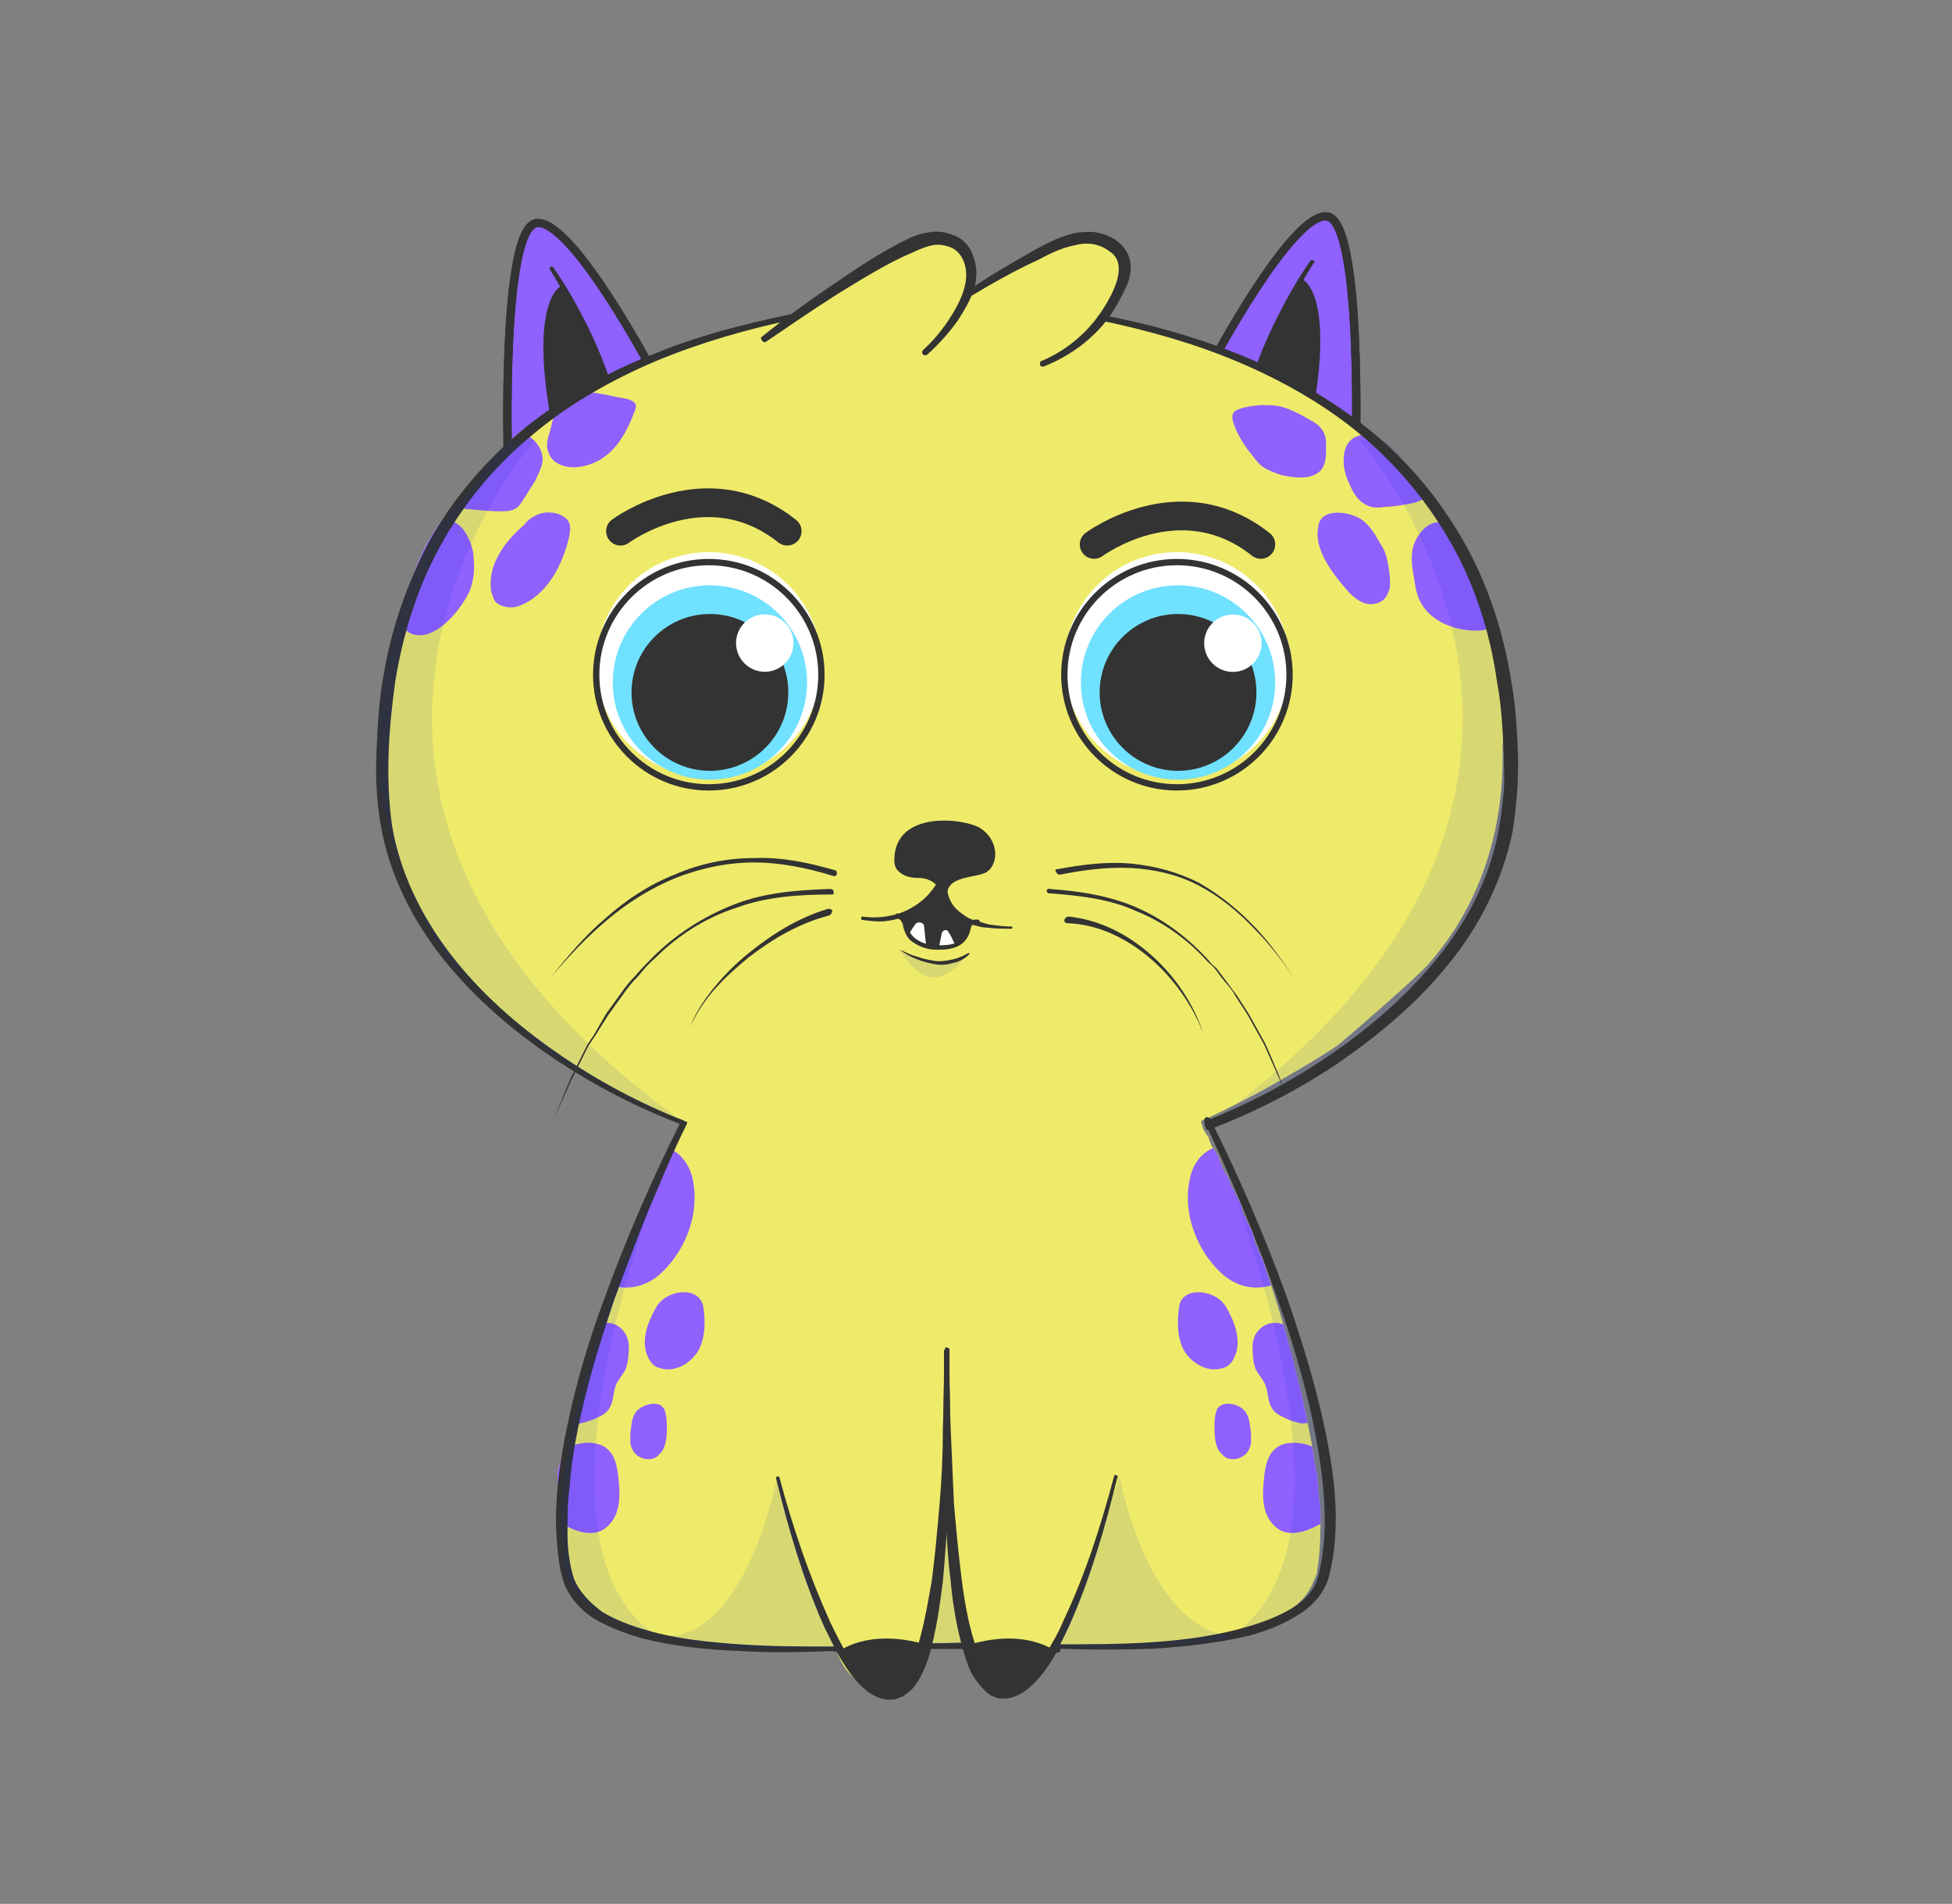 <?xml version="1.0" encoding="utf-8"?>
<!-- Generator: Adobe Illustrator 21.0.0, SVG Export Plug-In . SVG Version: 6.00 Build 0)  -->
<svg version="1.1" xmlns="http://www.w3.org/2000/svg" xmlns:xlink="http://www.w3.org/1999/xlink" x="0px" y="0px"
	 viewBox="0 0 176.8 172.4" style="enable-background:new 0 0 176.8 172.4;" xml:space="preserve">
<rect x="0" y="0" width="176.8" height="172.4" fill="#808080" stroke="none"/>
<style type="text/css">
	.st0{display:none;}
	.st1{display:inline;fill:#FD9994;}
	.st2{display:inline;fill:#FFFFFF;}
	.st3{display:inline;fill:none;stroke:#FFFFFF;stroke-width:2.236;stroke-miterlimit:10;}
	.st4{display:inline;}
	.st5{fill:none;stroke:#FFFFFF;stroke-width:2.236;stroke-miterlimit:10;}
	.st6{fill:#FFB380;}
	.st7{fill:#D2C3DB;}
	.st8{fill:#F9ECDC;}
	.st9{fill:#FFF58B;}
	.st10{fill:#F6BC60;}
	.st11{fill:#ECF784;}
	.st12{fill:#FFDEFF;}
	.st13{fill:#AED5D2;}
	.st14{fill:#F4BD9F;}
	.st15{fill:#B9DCFF;}
	.st16{fill:#D7FFFB;}
	.st17{fill:#81D8F7;}
	.st18{fill:#E57777;}
	.st19{fill:#D9FFDB;}
	.st20{opacity:0.1;}
	.st21{fill:#5CCDFF;}
	.st22{fill:none;}
	.st23{opacity:0.2;fill:#FFFFFF;}
	.st24{opacity:0.1;fill:#002CBF;}
	.st25{fill:#1A1A1A;}
	.st26{fill:#333333;}
	.st27{fill:#FFFFDE;}
	.st28{clip-path:url(#SVGID_4_);}
	.st29{fill:none;stroke:#333333;stroke-width:0.492;stroke-linecap:round;stroke-linejoin:round;stroke-miterlimit:10;}
	.st30{fill:#FFFFFF;}
	.st31{fill:none;stroke:#333333;stroke-width:0.854;stroke-miterlimit:10;}
	.st32{clip-path:url(#SVGID_6_);}
	.st33{fill:#FFD7B9;}
	.st34{fill:#F0FFFF;}
	.st35{clip-path:url(#SVGID_8_);}
	.st36{fill:#FF5C5C;}
	.st37{fill:none;stroke:#333333;stroke-width:0.466;stroke-linecap:round;stroke-linejoin:round;stroke-miterlimit:10;}
	.st38{fill:none;stroke:#333333;stroke-width:0.809;stroke-miterlimit:10;}
	.st39{clip-path:url(#SVGID_10_);}
	.st40{fill:none;stroke:#333333;stroke-width:0.738;stroke-linecap:round;stroke-linejoin:round;stroke-miterlimit:10;}
	.st41{fill:none;stroke:#333333;stroke-width:0.886;stroke-linecap:round;stroke-linejoin:round;stroke-miterlimit:10;}
	.st42{fill:none;stroke:#333333;stroke-width:2.685;stroke-linecap:round;stroke-linejoin:round;stroke-miterlimit:10;}
	.st43{fill:#72B5C4;}
	.st44{fill:#5E96A5;}
	.st45{fill:none;stroke:#FFFFFF;stroke-width:2.685;stroke-linecap:round;stroke-linejoin:round;stroke-miterlimit:10;}
	.st46{fill:none;stroke:#FFFFFF;stroke-width:1.294;stroke-linecap:round;stroke-linejoin:round;stroke-miterlimit:10;}
	.st47{fill:none;stroke:#FFFFFF;stroke-width:0.831;stroke-linecap:round;stroke-linejoin:round;stroke-miterlimit:10;}
	.st48{fill:#FF5C00;}
	.st49{fill:#00B4FF;}
	.st50{fill:#FF5592;}
	.st51{fill:#733FFF;}
	.st52{fill:#DDFF15;}
	.st53{fill:#BF5855;}
	.st54{fill:none;stroke:#333333;stroke-width:0.572;stroke-miterlimit:10;}
	.st55{fill:#C8F982;}
	.st56{fill:#AEF9C0;}
	.st57{fill:none;stroke:#FFFFFF;stroke-width:1.833;stroke-miterlimit:10;}
	.st58{fill:#9AF6F9;}
	.st59{fill:#FFACA2;}
	.st60{fill:#F9E582;}
	.st61{fill:#FFC08B;}
	.st62{fill:#EFEB6A;}
	.st63{fill:#EC987F;}
	.st64{fill:#B5FFCC;}
	.st65{fill:#FFEDA2;}
	.st66{fill:#CCE7CC;}
	.st67{fill:#ABE7AB;}
	.st68{fill:#A6A6A6;}
	.st69{clip-path:url(#SVGID_60_);}
	.st70{fill:none;stroke:#333333;stroke-width:0.471;stroke-linecap:round;stroke-linejoin:round;stroke-miterlimit:10;}
	.st71{fill:#FFEC55;}
	.st72{fill:none;stroke:#333333;stroke-width:0.818;stroke-miterlimit:10;}
	.st73{clip-path:url(#SVGID_62_);}
	.st74{clip-path:url(#SVGID_64_);}
	.st75{fill:#FF7A59;}
	.st76{clip-path:url(#SVGID_66_);}
	.st77{clip-path:url(#SVGID_68_);}
	.st78{fill:#B45FFF;}
	.st79{clip-path:url(#SVGID_70_);}
	.st80{opacity:0.2;fill:#002CBF;}
	.st81{fill:none;stroke:#333333;stroke-width:0.551;stroke-linecap:round;stroke-linejoin:round;stroke-miterlimit:10;}
	.st82{clip-path:url(#SVGID_72_);}
	.st83{fill:#EAA871;}
	.st84{fill:#FFD836;}
	.st85{fill:#FF846B;}
	.st86{fill:none;stroke:#333333;stroke-width:0.804;stroke-linecap:round;stroke-linejoin:round;stroke-miterlimit:10;}
	.st87{fill:#FEFF4A;}
	.st88{fill:none;stroke:#333333;stroke-width:0.764;stroke-linecap:round;stroke-linejoin:round;stroke-miterlimit:10;}
	.st89{fill:none;stroke:#333333;stroke-width:0.764;stroke-miterlimit:10;}
	.st90{fill:none;stroke:#333333;stroke-width:2.925;stroke-linecap:round;stroke-linejoin:round;stroke-miterlimit:10;}
	.st91{fill:none;stroke:#333333;stroke-width:0.945;stroke-linecap:round;stroke-linejoin:round;stroke-miterlimit:10;}
	.st92{fill:none;stroke:#333333;stroke-width:0.945;stroke-miterlimit:10;}
	.st93{fill:none;stroke:#333333;stroke-width:3.615;stroke-linecap:round;stroke-linejoin:round;stroke-miterlimit:10;}
	.st94{fill:none;stroke:#333333;stroke-width:0.623;stroke-miterlimit:10;}
	.st95{fill:none;stroke:#333333;stroke-width:0.778;stroke-linecap:round;stroke-linejoin:round;stroke-miterlimit:10;}
	.st96{fill:#FF712A;}
	.st97{fill:none;stroke:#333333;stroke-width:0.74;stroke-linecap:round;stroke-linejoin:round;stroke-miterlimit:10;}
	.st98{fill:none;stroke:#333333;stroke-width:0.74;stroke-miterlimit:10;}
	.st99{fill:none;stroke:#333333;stroke-width:2.829;stroke-linecap:round;stroke-linejoin:round;stroke-miterlimit:10;}
	.st100{fill:none;stroke:#333333;stroke-width:0.914;stroke-linecap:round;stroke-linejoin:round;stroke-miterlimit:10;}
	.st101{fill:none;stroke:#333333;stroke-width:0.914;stroke-miterlimit:10;}
	.st102{fill:none;stroke:#333333;stroke-width:3.498;stroke-linecap:round;stroke-linejoin:round;stroke-miterlimit:10;}
	.st103{fill:none;stroke:#333333;stroke-width:0.603;stroke-miterlimit:10;}
	.st104{fill:url(#SVGID_89_);}
	.st105{fill:url(#SVGID_90_);}
	.st106{fill:none;stroke:#333333;stroke-width:0.744;stroke-linecap:round;stroke-linejoin:round;stroke-miterlimit:10;}
	.st107{fill:none;stroke:#333333;stroke-width:0.893;stroke-linecap:round;stroke-linejoin:round;stroke-miterlimit:10;}
	.st108{clip-path:url(#SVGID_92_);fill:url(#SVGID_93_);}
	.st109{fill:url(#SVGID_94_);}
	.st110{fill:#52C5FF;}
	.st111{fill:none;stroke:#333333;stroke-width:0.637;stroke-linecap:round;stroke-linejoin:round;stroke-miterlimit:10;}
	.st112{fill:none;stroke:#333333;stroke-width:2.706;stroke-linecap:round;stroke-linejoin:round;stroke-miterlimit:10;}
	.st113{fill:none;stroke:#333333;stroke-width:0.576;stroke-miterlimit:10;}
	.st114{fill:none;stroke:#FFFFFF;stroke-width:1.304;stroke-linecap:round;stroke-linejoin:round;stroke-miterlimit:10;}
	.st115{fill:none;stroke:#FFFFFF;stroke-width:0.838;stroke-linecap:round;stroke-linejoin:round;stroke-miterlimit:10;}
	.st116{clip-path:url(#SVGID_96_);}
	.st117{opacity:0.2;fill:#2E3192;}
	.st118{fill:#FEFF78;}
	.st119{opacity:0.1;fill:#2E3192;}
	.st120{fill:#FF5A50;}
	.st121{fill:none;stroke:#333333;stroke-width:0.567;stroke-linecap:round;stroke-linejoin:round;stroke-miterlimit:10;}
	.st122{fill:none;stroke:#333333;stroke-width:2.579;stroke-linecap:round;stroke-linejoin:round;stroke-miterlimit:10;}
	.st123{fill:none;stroke:#333333;stroke-width:0.549;stroke-miterlimit:10;}
	.st124{clip-path:url(#SVGID_98_);}
	.st125{fill:#2AD2FF;}
	.st126{fill:none;stroke:#333333;stroke-width:0.243;stroke-miterlimit:10;}
	.st127{fill:#FFFFFF;stroke:#333333;stroke-width:0.487;stroke-linecap:round;stroke-linejoin:round;stroke-miterlimit:10;}
	.st128{clip-path:url(#SVGID_100_);}
	.st129{fill:url(#SVGID_101_);}
	.st130{opacity:0.4;fill:#FFFFFF;}
	.st131{fill:#FFDC48;}
	.st132{fill:none;stroke:#333333;stroke-width:0.584;stroke-linecap:round;stroke-linejoin:round;stroke-miterlimit:10;}
	.st133{fill:none;stroke:#333333;stroke-width:2.654;stroke-linecap:round;stroke-linejoin:round;stroke-miterlimit:10;}
	.st134{fill:#F0F462;}
	.st135{fill:url(#SVGID_102_);}
	.st136{fill:url(#SVGID_103_);}
	.st137{fill:#D1DADF;}
	.st138{fill:#57FFA3;}
	.st139{clip-path:url(#SVGID_105_);}
	.st140{clip-path:url(#SVGID_107_);}
	.st141{fill:#D0BBF9;}
	.st142{clip-path:url(#SVGID_109_);}
	.st143{fill:none;stroke:#333333;stroke-width:0.587;stroke-linecap:round;stroke-linejoin:round;stroke-miterlimit:10;}
	.st144{clip-path:url(#SVGID_111_);}
	.st145{fill:none;stroke:#333333;stroke-width:0.551;stroke-linecap:round;stroke-linejoin:round;stroke-miterlimit:10;}
	.st146{fill:#D1E9D3;}
	.st147{clip-path:url(#SVGID_113_);}
	.st148{fill:none;stroke:#333333;stroke-width:0.768;stroke-linecap:round;stroke-linejoin:round;stroke-miterlimit:10;}
	.st149{fill:none;stroke:#333333;stroke-width:0.768;stroke-miterlimit:10;}
	.st150{fill:none;stroke:#333333;stroke-width:2.94;stroke-linecap:round;stroke-linejoin:round;stroke-miterlimit:10;}
	.st151{clip-path:url(#SVGID_115_);}
	.st152{fill:#FF66F8;}
	.st153{fill:none;stroke:#333333;stroke-width:0.754;stroke-linecap:round;stroke-linejoin:round;stroke-miterlimit:10;}
	.st154{fill:none;stroke:#333333;stroke-width:0.905;stroke-linecap:round;stroke-linejoin:round;stroke-miterlimit:10;}
	.st155{fill:none;stroke:#333333;stroke-width:0.515;stroke-linecap:round;stroke-linejoin:round;stroke-miterlimit:10;}
	.st156{fill:none;stroke:#333333;stroke-width:0.603;stroke-linecap:round;stroke-linejoin:round;stroke-miterlimit:10;}
	.st157{fill:none;stroke:#333333;stroke-width:2.744;stroke-linecap:round;stroke-linejoin:round;stroke-miterlimit:10;}
	.st158{fill:#333333;stroke:#333333;stroke-width:1.029;stroke-linecap:round;stroke-linejoin:round;stroke-miterlimit:10;}
	.st159{fill:#FF5F2A;}
	.st160{fill:none;stroke:#333333;stroke-width:0.597;stroke-linecap:round;stroke-linejoin:round;stroke-miterlimit:10;}
	.st161{fill:#F9CC3E;}
	.st162{clip-path:url(#SVGID_121_);}
	.st163{fill:#70E1FF;}
	.st164{fill:none;stroke:#333333;stroke-width:0.572;stroke-linecap:round;stroke-linejoin:round;stroke-miterlimit:10;}
	.st165{fill:none;stroke:#333333;stroke-width:2.6;stroke-linecap:round;stroke-linejoin:round;stroke-miterlimit:10;}
	.st166{clip-path:url(#SVGID_123_);}
	.st167{fill:#8F61FF;}
	.st168{clip-path:url(#SVGID_125_);}
	.st169{clip-path:url(#SVGID_127_);}
	.st170{fill:#FFEBEB;}
	.st171{clip-path:url(#SVGID_129_);}
	.st172{clip-path:url(#SVGID_131_);}
	.st173{fill:#F47D62;}
	.st174{fill:none;stroke:#333333;stroke-width:0.719;stroke-linecap:round;stroke-linejoin:round;stroke-miterlimit:10;}
	.st175{fill:none;stroke:#333333;stroke-width:0.719;stroke-miterlimit:10;}
	.st176{fill:none;stroke:#333333;stroke-width:2.75;stroke-linecap:round;stroke-linejoin:round;stroke-miterlimit:10;}
	.st177{fill:#85ACB5;}
	.st178{clip-path:url(#SVGID_133_);}
	.st179{fill:#D5F2F7;}
	.st180{fill:#FF694A;}
	.st181{fill:none;stroke:#333333;stroke-width:0.569;stroke-linecap:round;stroke-linejoin:round;stroke-miterlimit:10;}
	.st182{fill:#FFDF15;}
	.st183{fill:none;stroke:#333333;stroke-width:0.667;stroke-linecap:round;stroke-linejoin:round;stroke-miterlimit:10;}
	.st184{fill:none;stroke:#333333;stroke-width:3.035;stroke-linecap:round;stroke-linejoin:round;stroke-miterlimit:10;}
	.st185{clip-path:url(#SVGID_135_);}
	.st186{clip-path:url(#SVGID_137_);}
	.st187{fill:none;stroke:#333333;stroke-width:0.525;stroke-linecap:round;stroke-linejoin:round;stroke-miterlimit:10;}
	.st188{fill:#FFD33A;}
	.st189{fill:none;stroke:#333333;stroke-width:2.798;stroke-linecap:round;stroke-linejoin:round;stroke-miterlimit:10;}
	.st190{fill:none;stroke:#333333;stroke-width:0.769;stroke-linecap:round;stroke-linejoin:round;stroke-miterlimit:10;}
	.st191{fill:none;stroke:#333333;stroke-width:0.596;stroke-miterlimit:10;}
	.st192{clip-path:url(#SVGID_143_);}
	.st193{fill:#FFE267;}
	.st194{clip-path:url(#SVGID_149_);}
	.st195{fill:#FFEEAA;}
	.st196{opacity:0.7;fill:url(#SVGID_152_);}
	.st197{fill:none;stroke:#333333;stroke-width:0.611;stroke-miterlimit:10;}
	.st198{clip-path:url(#SVGID_154_);}
	.st199{opacity:0.7;fill:url(#SVGID_157_);}
	.st200{fill:#EABBFC;}
	.st201{opacity:0.7;fill:url(#SVGID_160_);}
	.st202{opacity:0.7;fill:url(#SVGID_163_);}
	.st203{opacity:0.7;fill:url(#SVGID_166_);}
	.st204{opacity:0.7;fill:url(#SVGID_169_);}
	.st205{clip-path:url(#SVGID_171_);}
	.st206{fill:none;stroke:#333333;stroke-width:0.59;stroke-linecap:round;stroke-linejoin:round;stroke-miterlimit:10;}
	.st207{fill:none;stroke:#333333;stroke-width:2.683;stroke-linecap:round;stroke-linejoin:round;stroke-miterlimit:10;}
	.st208{fill:none;stroke:#333333;stroke-width:0.571;stroke-miterlimit:10;}
	.st209{clip-path:url(#SVGID_173_);}
	.st210{clip-path:url(#SVGID_175_);}
	.st211{clip-path:url(#SVGID_177_);}
	.st212{fill:#FFAFC3;}
	.st213{fill:#A0D3FF;}
	.st214{fill:none;stroke:#333333;stroke-width:0.726;stroke-linecap:round;stroke-linejoin:round;stroke-miterlimit:10;}
	.st215{fill:none;stroke:#333333;stroke-width:0.691;stroke-miterlimit:10;}
	.st216{fill:none;stroke:#333333;stroke-width:0.854;stroke-miterlimit:10;}
	.st217{fill:#333333;stroke:#333333;stroke-width:0.991;stroke-linecap:round;stroke-linejoin:round;stroke-miterlimit:10;}
	.st218{clip-path:url(#SVGID_179_);}
	.st219{clip-path:url(#SVGID_181_);}
	.st220{fill:#FD9994;}
	.st221{opacity:0.2;}
	.st222{fill:#2E3192;}
	.st223{display:inline;fill:#FF5B00;}
</style>
<g id="site">
</g>
<g id="kitties">
	<g class="st0">
		<g class="st4">
			<line class="st5" x1="-268.7" y1="-355.5" x2="20.6" y2="94.7"/>
		</g>
	</g>
	<g>
		<path class="st167" d="M59.2,33.5c0,0-4.9-8.5-6.6-10.3c-1.7-1.8-4.3-4.5-5.1-1.7S45.2,36.8,46,41.4C46.8,46,62,36.6,59.2,33.5z"
			/>
		<path class="st167" d="M109.7,33.5c0,0,4.8-8.7,6.5-10.6c1.7-1.8,3.9-4.8,4.9-2.1c1.4,3.5,2.6,16,1.8,20.6S106.8,36.6,109.7,33.5z
			"/>
		<g>
			<g>
				<path class="st153" d="M46,41.4c0,0-0.6-20.8,2.6-21.2s10.5,13.4,10.5,13.4"/>
				<path class="st153" d="M46,41.4c0,0-0.6-20.8,2.6-21.2"/>
				<g>
					<path class="st26" d="M50.1,24.2c1.2,1.7,2.2,3.5,3.1,5.3c0.9,1.8,1.7,3.8,2.3,5.7c0.1,0.2-0.1,0.5-0.3,0.6
						c-0.2,0.1-0.5-0.1-0.6-0.3c0,0,0,0,0,0c-0.5-1.9-1.2-3.8-2-5.7c-0.8-1.8-1.7-3.7-2.8-5.4l0,0c-0.1-0.1,0-0.2,0.1-0.2
						C49.9,24.1,50,24.1,50.1,24.2z"/>
				</g>
				<path class="st154" d="M50.9,26.4c0,0-2.4,1.6-0.5,11.8"/>
				<path class="st26" d="M55.1,35.6l-4.7,2.7c0,0-1.2-6.5-0.6-8.8s1.3-3.3,1.3-3.3S54.5,32.6,55.1,35.6z"/>
			</g>
		</g>
		<g>
			<g>
				<path class="st153" d="M122.8,40.8c0,0,0.6-20.8-2.6-21.2s-10.5,13.4-10.5,13.4"/>
				<path class="st153" d="M122.8,40.8c0,0,0.6-20.8-2.6-21.2"/>
				<g>
					<path class="st26" d="M119,23.8c-1.1,1.7-2,3.5-2.8,5.4c-0.8,1.9-1.5,3.8-2,5.7c-0.1,0.2-0.3,0.4-0.6,0.3
						c-0.2-0.1-0.4-0.3-0.3-0.6c0,0,0,0,0,0c0.6-2,1.4-3.9,2.3-5.7c0.9-1.8,1.9-3.6,3.1-5.3c0.1-0.1,0.2-0.1,0.2,0
						C119.1,23.6,119.1,23.7,119,23.8L119,23.8z"/>
				</g>
				<path class="st154" d="M117.9,25.8c0,0,2.4,1.6,0.5,11.8"/>
				<path class="st26" d="M113.7,35l4.7,2.7c0,0,1.2-6.5,0.6-8.8c-0.6-2.3-1.3-3.3-1.3-3.3S114.4,32,113.7,35z"/>
			</g>
		</g>
		<g>
			<path class="st155" d="M75.6,149.3c0,0,12.2-0.6,20.2,0.1"/>
			<path class="st62" d="M127.2,42.8c0,0-7.1-9.9-27.6-13.8c0.5-0.7,0.9-1.3,1.3-2.1c0.6-1.2,1.1-2.8,0.4-4c-0.6-1-1.9-1.5-3.1-1.5
				c-1.2,0.1-2.3,0.6-3.4,1.1c-2.6,1.2-5.2,2.7-7.3,4.6c0.3-0.9,0.4-1.8,0.2-2.7c-0.3-1.5-1.6-2.9-3.2-2.9c-1.4,0-2.6,0.9-3.7,1.7
				c-2.5,1.7-6.5,3.5-9.4,5.5c-0.2,0-0.4,0.1-0.6,0.1c0,0-11.7,1.5-23.4,10.1c-2.3,1.7-3.6,4.1-5.8,6.4c0,0-2.5,2.2-4,6.3
				c-1.9,5-3.9,12.3-3.3,19.5c0.3,4.1,3.9,13.8,7.2,16.8c1,0.9,4.7,4.6,7.6,7c1.2,0.9,4.6,2.9,6.9,4.1c1.5,0.8,3.3,1.6,5.8,2.4
				c0,0,0,0,0,0c0,0,0,0,0,0c0,0,0,0,0,0c0,0,0,0,0,0.1c0,0,0,0,0,0c0,0,0,0.1,0,0.1c0,0,0,0,0,0c0,0,0,0.1-0.1,0.1c0,0,0,0,0,0.1
				c0,0,0,0.1-0.1,0.2c0,0,0,0,0,0c-0.2,0.4-0.4,1-0.7,1.7c0,0,0,0,0,0.1c0,0.1-0.1,0.2-0.1,0.3c0,0,0,0.1,0,0.1
				c0,0.1-0.1,0.2-0.1,0.3c0,0,0,0.1-0.1,0.1c0,0.1-0.1,0.2-0.1,0.3c0,0.1,0,0.1-0.1,0.2c0,0.1-0.1,0.2-0.1,0.3c0,0.1,0,0.1-0.1,0.2
				c0,0.1-0.1,0.2-0.2,0.4c0,0.1-0.1,0.1-0.1,0.2c-0.1,0.1-0.1,0.2-0.2,0.4c0,0.1-0.1,0.1-0.1,0.2c-0.1,0.1-0.1,0.2-0.2,0.4
				c0,0.1-0.1,0.1-0.1,0.2c-0.1,0.1-0.1,0.3-0.2,0.4c0,0.1-0.1,0.1-0.1,0.2c-0.1,0.1-0.1,0.3-0.2,0.4c0,0.1-0.1,0.2-0.1,0.2
				c-0.1,0.1-0.1,0.3-0.2,0.4c0,0.1-0.1,0.2-0.1,0.2c-0.1,0.1-0.1,0.3-0.2,0.4c0,0.1-0.1,0.2-0.1,0.2c-0.1,0.1-0.1,0.3-0.2,0.4
				c0,0.1-0.1,0.2-0.1,0.3c-0.1,0.1-0.1,0.3-0.2,0.4c0,0.1-0.1,0.2-0.1,0.3c-0.1,0.1-0.1,0.3-0.2,0.4c0,0.1-0.1,0.2-0.1,0.3
				c-0.1,0.1-0.1,0.3-0.2,0.4c0,0.1-0.1,0.2-0.1,0.3c-0.1,0.1-0.1,0.3-0.2,0.4c0,0.1-0.1,0.2-0.1,0.3c-0.1,0.1-0.1,0.3-0.2,0.4
				c0,0.1-0.1,0.2-0.1,0.3c-0.1,0.1-0.1,0.3-0.2,0.4c0,0.1-0.1,0.2-0.1,0.3c-0.1,0.1-0.1,0.3-0.2,0.4c0,0.1-0.1,0.2-0.1,0.3
				c-0.1,0.1-0.1,0.3-0.2,0.5c0,0.1-0.1,0.2-0.1,0.3c-0.1,0.2-0.1,0.3-0.2,0.5c0,0.1-0.1,0.2-0.1,0.3c-0.1,0.2-0.1,0.3-0.2,0.5
				c0,0.1-0.1,0.2-0.1,0.3c-0.1,0.2-0.1,0.3-0.2,0.5c0,0.1-0.1,0.2-0.1,0.3c-0.1,0.2-0.1,0.3-0.2,0.5c0,0.1-0.1,0.2-0.1,0.3
				c-0.1,0.2-0.1,0.3-0.2,0.5c0,0.1-0.1,0.2-0.1,0.3c-0.1,0.2-0.1,0.3-0.2,0.5c0,0.1-0.1,0.2-0.1,0.3c0,0.2-0.1,0.3-0.1,0.5
				c0,0.1-0.1,0.2-0.1,0.3c0,0.2-0.1,0.3-0.1,0.5c0,0.1-0.1,0.2-0.1,0.4c0,0.2-0.1,0.3-0.1,0.5c0,0.1-0.1,0.2-0.1,0.4
				c0,0.2-0.1,0.3-0.1,0.5c0,0.1-0.1,0.2-0.1,0.4c0,0.1-0.1,0.3-0.1,0.4c0,0.1-0.1,0.2-0.1,0.4c0,0.1-0.1,0.3-0.1,0.4
				c0,0.1-0.1,0.2-0.1,0.4c0,0.1-0.1,0.3-0.1,0.4c0,0.1-0.1,0.2-0.1,0.4c0,0.1-0.1,0.3-0.1,0.4c0,0.1-0.1,0.2-0.1,0.4
				c0,0.1-0.1,0.3-0.1,0.4c0,0.1-0.1,0.2-0.1,0.4c0,0.1-0.1,0.3-0.1,0.4c0,0.1-0.1,0.2-0.1,0.4c0,0.1-0.1,0.3-0.1,0.4
				c0,0.1-0.1,0.2-0.1,0.3c0,0.1-0.1,0.3-0.1,0.4c0,0.1,0,0.2-0.1,0.3c0,0.1-0.1,0.3-0.1,0.4c0,0.1,0,0.2-0.1,0.3
				c0,0.1,0,0.3-0.1,0.4c0,0.1,0,0.2-0.1,0.3c0,0.1,0,0.3-0.1,0.4c0,0.1,0,0.2-0.1,0.3c0,0.1,0,0.3-0.1,0.4c0,0.1,0,0.2,0,0.3
				c0,0.1,0,0.3,0,0.4c0,0.1,0,0.2,0,0.3c0,0.1,0,0.2,0,0.4c0,0.1,0,0.2,0,0.3c0,0.1,0,0.2,0,0.4c0,0.1,0,0.2,0,0.3
				c0,0.1,0,0.2,0,0.4c0,0.1,0,0.2,0,0.3c0,0.1,0,0.2,0,0.3c0,0.1,0,0.2,0,0.3c0,0.1,0,0.2,0,0.3c0,0.1,0,0.2,0,0.3
				c0,0.1,0,0.2,0,0.3c0,0.1,0,0.2,0,0.3c0,0.1,0,0.2,0,0.3c0,0.1,0,0.2,0,0.2c0,0.1,0,0.2,0,0.3c0,0.1,0,0.1,0,0.2
				c0,0.1,0,0.2,0.1,0.4c0,0.1,0,0.1,0,0.2c0,0.2,0.1,0.3,0.1,0.5c-0.1,0.4-0.1,0.8,0,1.1c0,0.2,0,0.5,0.1,0.7
				c0.1,0.6,0.3,1.1,0.6,1.6c0.1,0.2,0.3,0.4,0.4,0.6c0.4,0.5,0.8,0.9,1.3,1.3c0.5,0.4,1.1,0.7,1.8,1c0.1,0.1,0.3,0.1,0.4,0.2
				c0.5,0.2,1.1,0.5,1.7,0.7c0.4,0.2,0.9,0.3,1.4,0.4c0.6,0.2,1.3,0.3,2,0.5c1,0.2,2.1,0.4,3.1,0.5c0.4,0,0.7,0.1,1.1,0.1
				c0.4,0,0.7,0.1,1.1,0.1c0.5,0,1.1,0.1,1.6,0.1c3,0.2,6,0.2,8.4,0c0,0,0.7,4,4.9,3.9h0c0.1,0,0.3,0,0.4,0c2.3-0.5,2.7-4.6,3-4.3
				c0.2,0.2,3.1,0,3.2,0c0,0,0-0.1,0-0.1l0.5,0c0,0,0,0.1,0,0.1c0,0.1,0,0.2,0.1,0.2c0,0.1,0,0.1,0,0.2c0,0.1,0.1,0.2,0.1,0.3
				c0,0,0,0.1,0,0.1c0,0.1,0.1,0.2,0.1,0.4c0,0,0,0.1,0,0.1c0,0.1,0.1,0.2,0.1,0.2c0,0,0,0.1,0.1,0.1c0,0.1,0.1,0.1,0.1,0.2
				c0,0,0,0.1,0.1,0.1c0,0.1,0.1,0.1,0.1,0.2c0,0,0,0.1,0,0.1c0,0.1,0.1,0.2,0.1,0.3c0,0,0,0,0,0c0,0.1,0.1,0.2,0.1,0.3
				c0,0,0,0.1,0.1,0.1c0,0.1,0.1,0.1,0.1,0.2c0,0,0,0.1,0.1,0.1c0,0.1,0.1,0.1,0.1,0.2c0,0,0,0.1,0.1,0.1c0,0.1,0.1,0.1,0.1,0.2
				c0,0,0,0,0,0.1c0.1,0.1,0.1,0.1,0.2,0.2c0,0,0,0,0,0c0,0,0.1,0.1,0.1,0.1c0,0,0,0,0.1,0.1c0,0,0.1,0.1,0.1,0.1c0,0,0,0,0.1,0.1
				c0,0,0.1,0.1,0.1,0.1c0,0,0,0,0.1,0c0.1,0,0.1,0.1,0.2,0.1c0.2,0.1,0.4,0.2,0.6,0.2c0.1,0,0.1,0,0.2,0c0.8,0,1.4-0.7,2-1.4
				c0.1-0.1,0.1-0.1,0.2-0.2c0.2-0.3,0.4-0.6,0.6-0.9c0-0.1,0.1-0.1,0.1-0.2c0.2-0.4,0.4-0.7,0.6-1c0.2-0.3,0.4-0.6,0.6-0.7
				c0,0,1.9,0.2,4.7,0.2c0.6,0,1.2,0,1.8,0c1.9,0,3.9-0.1,6-0.4c0.3,0,0.7-0.1,1-0.1c0.2,0,0.3-0.1,0.5-0.1c0.3-0.1,0.7-0.1,1-0.2
				c0.2,0,0.3-0.1,0.5-0.1c1.2-0.2,2.3-0.6,3.3-1c0.1-0.1,0.3-0.1,0.4-0.2c0.3-0.1,0.6-0.2,0.8-0.4c1.6-0.8,2.9-1.8,3.6-3.2
				c0.1-0.3,0.3-0.6,0.4-0.9c0.1-0.2,0.1-0.4,0.1-0.5c0.2-1.1,0.3-2.5,0.3-4.1c0-0.3,0-0.5,0-0.8c0-0.1,0-0.3,0-0.4
				c0-0.3,0-0.6-0.1-0.9c0-0.4-0.1-0.9-0.1-1.4c0-0.3-0.1-0.6-0.1-0.9c0-0.2,0-0.3-0.1-0.5c-0.1-0.6-0.2-1.3-0.3-2
				c0-0.2-0.1-0.3-0.1-0.5c-0.9-5-2.4-10.7-4.1-15.6c-0.1-0.2-0.1-0.4-0.2-0.7c0-0.1,0-0.1-0.1-0.2c-0.1-0.2-0.1-0.3-0.2-0.5
				c0-0.1-0.1-0.1-0.1-0.2c-0.1-0.2-0.1-0.3-0.2-0.5c0-0.1,0-0.1-0.1-0.2c-0.1-0.2-0.2-0.4-0.2-0.6c0,0,0,0,0-0.1
				c-0.1-0.2-0.1-0.4-0.2-0.6c0-0.1-0.1-0.1-0.1-0.2c-0.1-0.1-0.1-0.3-0.2-0.4c0-0.1-0.1-0.1-0.1-0.2c-0.1-0.1-0.1-0.3-0.2-0.4
				c0-0.1,0-0.1-0.1-0.2c-0.1-0.2-0.2-0.4-0.2-0.6c0,0,0-0.1,0-0.1c-0.1-0.2-0.1-0.3-0.2-0.5c0-0.1,0-0.1-0.1-0.2
				c-0.1-0.1-0.1-0.3-0.2-0.4c0-0.1-0.1-0.1-0.1-0.2c-0.1-0.1-0.1-0.3-0.2-0.4c0,0,0-0.1-0.1-0.1c-0.1-0.2-0.2-0.4-0.2-0.5
				c0,0,0-0.1,0-0.1c-0.1-0.1-0.1-0.3-0.2-0.4c0-0.1,0-0.1-0.1-0.2c-0.1-0.1-0.1-0.2-0.2-0.3c0-0.1,0-0.1-0.1-0.2
				c-0.1-0.1-0.1-0.3-0.2-0.4c0,0,0-0.1,0-0.1c-0.1-0.2-0.1-0.3-0.2-0.5c0,0,0-0.1,0-0.1c-0.1-0.1-0.1-0.2-0.2-0.3
				c0,0,0-0.1-0.1-0.1c0-0.1-0.1-0.2-0.1-0.3c0,0,0-0.1-0.1-0.1c-0.1-0.1-0.1-0.2-0.2-0.3c0,0,0,0,0-0.1c-0.1-0.1-0.1-0.2-0.2-0.4
				c0,0,0-0.1,0-0.1c0-0.1-0.1-0.2-0.1-0.2c0,0,0-0.1-0.1-0.1c0-0.1-0.1-0.1-0.1-0.2c0,0,0-0.1-0.1-0.1c0-0.1-0.1-0.2-0.1-0.2
				c0,0,0,0,0,0c0-0.1-0.1-0.2-0.1-0.3c0,0,0-0.1,0-0.1c0-0.1-0.1-0.1-0.1-0.2c0,0,0-0.1,0-0.1c0,0,0,0,0-0.1
				c0.7-0.3,2.4-1.1,4.7-2.3c1.9-1,6.5-3.7,7.6-4.5c0.9-0.7,7-6,8.2-7.3c7.1-8,6.8-17.3,6.8-19.8C137.2,52.1,127.2,42.8,127.2,42.8z
				"/>
			<g>
				<defs>
					<path id="SVGID_126_" d="M127.2,42.8c0,0-7.1-9.9-27.6-13.8c0.5-0.7,0.9-1.3,1.3-2.1c0.6-1.2,1.1-2.8,0.4-4
						c-0.6-1-1.9-1.5-3.1-1.5c-1.2,0.1-2.3,0.6-3.4,1.1c-2.6,1.2-5.2,2.7-7.3,4.6c0.3-0.9,0.4-1.8,0.2-2.7c-0.3-1.5-1.6-2.9-3.2-2.9
						c-1.4,0-2.6,0.9-3.7,1.7c-2.5,1.7-6.5,3.5-9.4,5.5c-0.2,0-0.4,0.1-0.6,0.1c0,0-11.7,1.5-23.4,10.1c-2.3,1.7-3.6,4.1-5.8,6.4
						c0,0-2.5,2.2-4,6.3c-1.9,5-3.9,12.3-3.3,19.5c0.3,4.1,3.9,13.8,7.2,16.8c1,0.9,4.7,4.6,7.6,7c1.2,0.9,4.6,2.9,6.9,4.1
						c1.5,0.8,3.3,1.6,5.8,2.4c0,0,0,0,0,0c0,0,0,0,0,0c0,0,0,0,0,0c0,0,0,0,0,0.1c0,0,0,0,0,0c0,0,0,0.1,0,0.1c0,0,0,0,0,0
						c0,0,0,0.1-0.1,0.1c0,0,0,0,0,0.1c0,0,0,0.1-0.1,0.2c0,0,0,0,0,0c-0.2,0.4-0.4,1-0.7,1.7c0,0,0,0,0,0.1c0,0.1-0.1,0.2-0.1,0.3
						c0,0,0,0.1,0,0.1c0,0.1-0.1,0.2-0.1,0.3c0,0,0,0.1-0.1,0.1c0,0.1-0.1,0.2-0.1,0.3c0,0.1,0,0.1-0.1,0.2c0,0.1-0.1,0.2-0.1,0.3
						c0,0.1,0,0.1-0.1,0.2c0,0.1-0.1,0.2-0.2,0.4c0,0.1-0.1,0.1-0.1,0.2c-0.1,0.1-0.1,0.2-0.2,0.4c0,0.1-0.1,0.1-0.1,0.2
						c-0.1,0.1-0.1,0.2-0.2,0.4c0,0.1-0.1,0.1-0.1,0.2c-0.1,0.1-0.1,0.3-0.2,0.4c0,0.1-0.1,0.1-0.1,0.2c-0.1,0.1-0.1,0.3-0.2,0.4
						c0,0.1-0.1,0.2-0.1,0.2c-0.1,0.1-0.1,0.3-0.2,0.4c0,0.1-0.1,0.2-0.1,0.2c-0.1,0.1-0.1,0.3-0.2,0.4c0,0.1-0.1,0.2-0.1,0.2
						c-0.1,0.1-0.1,0.3-0.2,0.4c0,0.1-0.1,0.2-0.1,0.3c-0.1,0.1-0.1,0.3-0.2,0.4c0,0.1-0.1,0.2-0.1,0.3c-0.1,0.1-0.1,0.3-0.2,0.4
						c0,0.1-0.1,0.2-0.1,0.3c-0.1,0.1-0.1,0.3-0.2,0.4c0,0.1-0.1,0.2-0.1,0.3c-0.1,0.1-0.1,0.3-0.2,0.4c0,0.1-0.1,0.2-0.1,0.3
						c-0.1,0.1-0.1,0.3-0.2,0.4c0,0.1-0.1,0.2-0.1,0.3c-0.1,0.1-0.1,0.3-0.2,0.4c0,0.1-0.1,0.2-0.1,0.3c-0.1,0.1-0.1,0.3-0.2,0.4
						c0,0.1-0.1,0.2-0.1,0.3c-0.1,0.1-0.1,0.3-0.2,0.5c0,0.1-0.1,0.2-0.1,0.3c-0.1,0.2-0.1,0.3-0.2,0.5c0,0.1-0.1,0.2-0.1,0.3
						c-0.1,0.2-0.1,0.3-0.2,0.5c0,0.1-0.1,0.2-0.1,0.3c-0.1,0.2-0.1,0.3-0.2,0.5c0,0.1-0.1,0.2-0.1,0.3c-0.1,0.2-0.1,0.3-0.2,0.5
						c0,0.1-0.1,0.2-0.1,0.3c-0.1,0.2-0.1,0.3-0.2,0.5c0,0.1-0.1,0.2-0.1,0.3c-0.1,0.2-0.1,0.3-0.2,0.5c0,0.1-0.1,0.2-0.1,0.3
						c0,0.2-0.1,0.3-0.1,0.5c0,0.1-0.1,0.2-0.1,0.3c0,0.2-0.1,0.3-0.1,0.5c0,0.1-0.1,0.2-0.1,0.4c0,0.2-0.1,0.3-0.1,0.5
						c0,0.1-0.1,0.2-0.1,0.4c0,0.2-0.1,0.3-0.1,0.5c0,0.1-0.1,0.2-0.1,0.4c0,0.1-0.1,0.3-0.1,0.4c0,0.1-0.1,0.2-0.1,0.4
						c0,0.1-0.1,0.3-0.1,0.4c0,0.1-0.1,0.2-0.1,0.4c0,0.1-0.1,0.3-0.1,0.4c0,0.1-0.1,0.2-0.1,0.4c0,0.1-0.1,0.3-0.1,0.4
						c0,0.1-0.1,0.2-0.1,0.4c0,0.1-0.1,0.3-0.1,0.4c0,0.1-0.1,0.2-0.1,0.4c0,0.1-0.1,0.3-0.1,0.4c0,0.1-0.1,0.2-0.1,0.4
						c0,0.1-0.1,0.3-0.1,0.4c0,0.1-0.1,0.2-0.1,0.3c0,0.1-0.1,0.3-0.1,0.4c0,0.1,0,0.2-0.1,0.3c0,0.1-0.1,0.3-0.1,0.4
						c0,0.1,0,0.2-0.1,0.3c0,0.1,0,0.3-0.1,0.4c0,0.1,0,0.2-0.1,0.3c0,0.1,0,0.3-0.1,0.4c0,0.1,0,0.2-0.1,0.3c0,0.1,0,0.3-0.1,0.4
						c0,0.1,0,0.2,0,0.3c0,0.1,0,0.3,0,0.4c0,0.1,0,0.2,0,0.3c0,0.1,0,0.2,0,0.4c0,0.1,0,0.2,0,0.3c0,0.1,0,0.2,0,0.4
						c0,0.1,0,0.2,0,0.3c0,0.1,0,0.2,0,0.4c0,0.1,0,0.2,0,0.3c0,0.1,0,0.2,0,0.3c0,0.1,0,0.2,0,0.3c0,0.1,0,0.2,0,0.3
						c0,0.1,0,0.2,0,0.3c0,0.1,0,0.2,0,0.3c0,0.1,0,0.2,0,0.3c0,0.1,0,0.2,0,0.3c0,0.1,0,0.2,0,0.2c0,0.1,0,0.2,0,0.3
						c0,0.1,0,0.1,0,0.2c0,0.1,0,0.2,0.1,0.4c0,0.1,0,0.1,0,0.2c0,0.2,0.1,0.3,0.1,0.5c-0.1,0.4-0.1,0.8,0,1.1c0,0.2,0,0.5,0.1,0.7
						c0.1,0.6,0.3,1.1,0.6,1.6c0.1,0.2,0.3,0.4,0.4,0.6c0.4,0.5,0.8,0.9,1.3,1.3c0.5,0.4,1.1,0.7,1.8,1c0.1,0.1,0.3,0.1,0.4,0.2
						c0.5,0.2,1.1,0.5,1.7,0.7c0.4,0.2,0.9,0.3,1.4,0.4c0.6,0.2,1.3,0.3,2,0.5c1,0.2,2.1,0.4,3.1,0.5c0.4,0,0.7,0.1,1.1,0.1
						c0.4,0,0.7,0.1,1.1,0.1c0.5,0,1.1,0.1,1.6,0.1c3,0.2,6,0.2,8.4,0c0,0,0.7,4,4.9,3.9h0c0.1,0,0.3,0,0.4,0c2.3-0.5,2.7-4.6,3-4.3
						c0.2,0.2,3.1,0,3.2,0c0,0,0-0.1,0-0.1l0.5,0c0,0,0,0.1,0,0.1c0,0.1,0,0.2,0.1,0.2c0,0.1,0,0.1,0,0.2c0,0.1,0.1,0.2,0.1,0.3
						c0,0,0,0.1,0,0.1c0,0.1,0.1,0.2,0.1,0.4c0,0,0,0.1,0,0.1c0,0.1,0.1,0.2,0.1,0.2c0,0,0,0.1,0.1,0.1c0,0.1,0.1,0.1,0.1,0.2
						c0,0,0,0.1,0.1,0.1c0,0.1,0.1,0.1,0.1,0.2c0,0,0,0.1,0,0.1c0,0.1,0.1,0.2,0.1,0.3c0,0,0,0,0,0c0,0.1,0.1,0.2,0.1,0.3
						c0,0,0,0.1,0.1,0.1c0,0.1,0.1,0.1,0.1,0.2c0,0,0,0.1,0.1,0.1c0,0.1,0.1,0.1,0.1,0.2c0,0,0,0.1,0.1,0.1c0,0.1,0.1,0.1,0.1,0.2
						c0,0,0,0,0,0.1c0.1,0.1,0.1,0.1,0.2,0.2c0,0,0,0,0,0c0,0,0.1,0.1,0.1,0.1c0,0,0,0,0.1,0.1c0,0,0.1,0.1,0.1,0.1c0,0,0,0,0.1,0.1
						c0,0,0.1,0.1,0.1,0.1c0,0,0,0,0.1,0c0.1,0,0.1,0.1,0.2,0.1c0.2,0.1,0.4,0.2,0.6,0.2c0.1,0,0.1,0,0.2,0c0.8,0,1.4-0.7,2-1.4
						c0.1-0.1,0.1-0.1,0.2-0.2c0.2-0.3,0.4-0.6,0.6-0.9c0-0.1,0.1-0.1,0.1-0.2c0.2-0.4,0.4-0.7,0.6-1c0.2-0.3,0.4-0.6,0.6-0.7
						c0,0,1.9,0.2,4.7,0.2c0.6,0,1.2,0,1.8,0c1.9,0,3.9-0.1,6-0.4c0.3,0,0.7-0.1,1-0.1c0.2,0,0.3-0.1,0.5-0.1c0.3-0.1,0.7-0.1,1-0.2
						c0.2,0,0.3-0.1,0.5-0.1c1.2-0.2,2.3-0.6,3.3-1c0.1-0.1,0.3-0.1,0.4-0.2c0.3-0.1,0.6-0.2,0.8-0.4c1.6-0.8,2.9-1.8,3.6-3.2
						c0.1-0.3,0.3-0.6,0.4-0.9c0.1-0.2,0.1-0.4,0.1-0.5c0.2-1.1,0.3-2.5,0.3-4.1c0-0.3,0-0.5,0-0.8c0-0.1,0-0.3,0-0.4
						c0-0.3,0-0.6-0.1-0.9c0-0.4-0.1-0.9-0.1-1.4c0-0.3-0.1-0.6-0.1-0.9c0-0.2,0-0.3-0.1-0.5c-0.1-0.6-0.2-1.3-0.3-2
						c0-0.2-0.1-0.3-0.1-0.5c-0.9-5-2.4-10.7-4.1-15.6c-0.1-0.2-0.1-0.4-0.2-0.7c0-0.1,0-0.1-0.1-0.2c-0.1-0.2-0.1-0.3-0.2-0.5
						c0-0.1-0.1-0.1-0.1-0.2c-0.1-0.2-0.1-0.3-0.2-0.5c0-0.1,0-0.1-0.1-0.2c-0.1-0.2-0.2-0.4-0.2-0.6c0,0,0,0,0-0.1
						c-0.1-0.2-0.1-0.4-0.2-0.6c0-0.1-0.1-0.1-0.1-0.2c-0.1-0.1-0.1-0.3-0.2-0.4c0-0.1-0.1-0.1-0.1-0.2c-0.1-0.1-0.1-0.3-0.2-0.4
						c0-0.1,0-0.1-0.1-0.2c-0.1-0.2-0.2-0.4-0.2-0.6c0,0,0-0.1,0-0.1c-0.1-0.2-0.1-0.3-0.2-0.5c0-0.1,0-0.1-0.1-0.2
						c-0.1-0.1-0.1-0.3-0.2-0.4c0-0.1-0.1-0.1-0.1-0.2c-0.1-0.1-0.1-0.3-0.2-0.4c0,0,0-0.1-0.1-0.1c-0.1-0.2-0.2-0.4-0.2-0.5
						c0,0,0-0.1,0-0.1c-0.1-0.1-0.1-0.3-0.2-0.4c0-0.1,0-0.1-0.1-0.2c-0.1-0.1-0.1-0.2-0.2-0.3c0-0.1,0-0.1-0.1-0.2
						c-0.1-0.1-0.1-0.3-0.2-0.4c0,0,0-0.1,0-0.1c-0.1-0.2-0.1-0.3-0.2-0.5c0,0,0-0.1,0-0.1c-0.1-0.1-0.1-0.2-0.2-0.3
						c0,0,0-0.1-0.1-0.1c0-0.1-0.1-0.2-0.1-0.3c0,0,0-0.1-0.1-0.1c-0.1-0.1-0.1-0.2-0.2-0.3c0,0,0,0,0-0.1c-0.1-0.1-0.1-0.2-0.2-0.4
						c0,0,0-0.1,0-0.1c0-0.1-0.1-0.2-0.1-0.2c0,0,0-0.1-0.1-0.1c0-0.1-0.1-0.1-0.1-0.2c0,0,0-0.1-0.1-0.1c0-0.1-0.1-0.2-0.1-0.2
						c0,0,0,0,0,0c0-0.1-0.1-0.2-0.1-0.3c0,0,0-0.1,0-0.1c0-0.1-0.1-0.1-0.1-0.2c0,0,0-0.1,0-0.1c0,0,0,0,0-0.1
						c0.7-0.3,2.4-1.1,4.7-2.3c1.9-1,6.5-3.7,7.6-4.5c0.9-0.7,7-6,8.2-7.3c7.1-8,6.8-17.3,6.8-19.8
						C137.2,52.1,127.2,42.8,127.2,42.8z"/>
				</defs>
				<clipPath id="SVGID_2_">
					<use xlink:href="#SVGID_126_"  style="overflow:visible;"/>
				</clipPath>
				<g style="clip-path:url(#SVGID_2_);">
					<g>
						<path class="st167" d="M111.7,37.4c-0.2,0.4,0,0.9,0.2,1.4c0.4,0.9,0.9,1.7,1.5,2.4c0.3,0.4,0.6,0.8,1,1.1
							c0.5,0.3,1,0.5,1.6,0.7c0.8,0.2,1.6,0.3,2.4,0.2c0.5-0.1,1-0.3,1.3-0.7c0.3-0.4,0.4-1,0.4-1.5c0-0.7,0.1-1.4-0.3-2
							c-0.3-0.5-0.8-0.8-1.2-1c-1.2-0.7-2.5-1.4-3.9-1.3C114.6,36.6,112,36.8,111.7,37.4z"/>
						<path class="st167" d="M121.7,41.8c0,0.8,0.3,1.6,0.7,2.4c0.3,0.7,0.8,1.3,1.5,1.6c0.5,0.2,1,0.2,1.5,0.1
							c0.6,0,1.2-0.1,1.8-0.2c0.6-0.1,1.3-0.2,1.8-0.6c0.6-0.5,0.7-1.3,0.6-2c-0.1-0.7-0.6-1.3-1.1-1.8
							C126.7,39.6,121.6,37.7,121.7,41.8z"/>
						<path class="st167" d="M121.8,53.2c0.4,0.5,0.9,1,1.5,1.3c0.6,0.3,1.3,0.3,1.9-0.1c0.4-0.3,0.6-0.8,0.7-1.3c0-0.5,0-1-0.1-1.5
							c-0.1-0.7-0.2-1.3-0.5-1.9c-0.2-0.4-0.5-0.8-0.7-1.2c-0.3-0.5-0.7-1-1.2-1.4c-1.1-0.8-3.8-1.2-4,0.6
							C119,49.6,120.5,51.7,121.8,53.2z"/>
						<path class="st167" d="M128.1,49.2c-0.4,1-0.2,2.2,0,3.3c0.1,0.7,0.2,1.3,0.5,1.9c0.9,1.9,3.3,2.8,5.4,2.7
							c0.3,0,0.7-0.1,1-0.3c0.5-0.4,0.5-1.1,0.4-1.8c-0.3-2.1-1.3-4.2-2.7-5.8c-0.5-0.6-1.5-1.8-2.3-1.9
							C129.3,47.2,128.4,48.4,128.1,49.2z"/>
					</g>
					<g>
						<path class="st167" d="M49.8,39.1c-0.2,0.6-0.4,1.3-0.1,1.9c0.3,1,1.5,1.4,2.6,1.3c0.9-0.1,1.7-0.4,2.4-0.9
							c1.4-1,2.2-2.6,2.8-4.2c0.1-0.2,0.1-0.4,0.1-0.5c-0.1-0.4-0.6-0.5-0.9-0.6c-1.4-0.2-3.9-1-5.2-0.4
							C50.3,36.1,50.1,38.1,49.8,39.1z"/>
						<path class="st167" d="M49.1,42c-0.1,0.5-0.4,1-0.6,1.5c-0.4,0.6-0.8,1.3-1.2,1.9c-0.2,0.3-0.4,0.6-0.7,0.7
							c-0.4,0.2-0.8,0.2-1.2,0.2c-1,0-2-0.1-3-0.2c-0.1,0-0.3,0-0.4-0.1c-0.1-0.1-0.2-0.2-0.2-0.3c-0.4-0.8-0.4-1.9-0.1-2.7
							s1-1.6,1.7-2.2c0.9-0.8,2.3-2,3.6-1.6C48.2,39.3,49.4,40.7,49.1,42z"/>
						<path class="st167" d="M40.3,47c0.8,0.1,1.5,0.6,1.9,1.3s0.7,1.5,0.7,2.3c0.1,1.1,0,2.2-0.5,3.2c-1,1.9-3.2,4.3-5.1,3.6
							c-0.8-0.3-1.5-1.5-1.6-2.1c-0.3-1.6-0.2-2.5,0.5-4s1.7-2.9,2.8-4.1"/>
						<path class="st167" d="M48.7,46.6c-0.5,0.2-0.9,0.5-1.2,0.9c-0.9,0.8-1.7,1.6-2.3,2.7c-0.6,1-0.9,2.2-0.7,3.4
							c0.1,0.3,0.2,0.6,0.3,0.8c0.3,0.4,0.9,0.6,1.5,0.6s1.1-0.3,1.5-0.5c1.9-1.1,3-3.2,3.6-5.3c0.2-0.8,0.5-1.8-0.2-2.3
							C50.5,46.3,49.3,46.3,48.7,46.6z"/>
					</g>
					<g>
						<path class="st167" d="M62.7,106.6c0.6,2.5-0.1,5.2-1.6,7.3c-0.8,1.1-1.8,2.1-3.1,2.5c-1.3,0.4-2.9,0.2-3.8-0.7
							c-0.7-0.7-1-1.6-1.2-2.5c-0.2-0.8-0.3-1.6-0.3-2.4c0.1-1.3,0.6-2.6,1.3-3.8c0.6-1,1.5-2,2.5-2.6
							C58.9,102.9,61.9,103.6,62.7,106.6z"/>
						<path class="st167" d="M59.8,117.9c-0.3,0.3-0.5,0.7-0.7,1.1c-0.6,1.2-1,2.7-0.4,3.9c0.2,0.5,0.6,0.9,1.1,1
							c0.3,0.1,0.6,0.1,0.9,0.1c1-0.1,1.9-0.7,2.5-1.6c0.7-1.2,0.7-2.7,0.5-4.1C63.3,116.5,60.8,116.8,59.8,117.9z"/>
						<path class="st167" d="M56.6,120.7c0.4,0.6,0.4,1.4,0.3,2.2c0,0.3-0.1,0.7-0.2,1c-0.2,0.5-0.7,1-0.9,1.5
							c-0.3,0.7-0.2,1.5-0.6,2.1c-0.3,0.6-1,0.8-1.6,1.1c-0.4,0.1-0.8,0.3-1.2,0.3c-0.4,0-0.8-0.1-1.1-0.5c-0.2-0.2-0.2-0.5-0.3-0.7
							c-0.3-1.7-0.7-3.6,0.2-5.1C52,121,55,118.4,56.6,120.7z"/>
						<path class="st167" d="M57.5,128c-0.3,0.5-0.3,1.1-0.4,1.7c0,0.5-0.1,1.1,0.2,1.6c0.2,0.4,0.6,0.7,1.1,0.8
							c0.5,0.1,1,0,1.3-0.4c0.6-0.5,0.7-1.5,0.7-2.3c0-0.6,0-1.1-0.2-1.7c0-0.1-0.1-0.2-0.2-0.3C59.5,126.8,58,127.2,57.5,128z"/>
						<path class="st167" d="M55,131.2c0.7,0.6,0.9,1.6,1,2.5c0.1,1,0.2,2.1-0.1,3.1c-0.3,1-1.1,1.9-2.1,2c-0.9,0.1-1.7-0.2-2.5-0.6
							c-0.4-0.2-0.8-0.4-1.1-0.7c-0.4-0.4-0.6-0.8-0.7-1.3c-0.4-1.6,0.2-3.7,1.5-4.8C51.9,130.6,54,130.3,55,131.2z"/>
					</g>
					<g>
						<path class="st167" d="M107.8,106.6c-0.6,2.5,0.1,5.2,1.6,7.3c0.8,1.1,1.8,2.1,3.1,2.5c1.3,0.4,2.9,0.2,3.8-0.7
							c0.7-0.7,1-1.6,1.2-2.5c0.2-0.8,0.3-1.6,0.3-2.4c-0.1-1.3-0.6-2.6-1.3-3.8c-0.6-1-1.5-2-2.5-2.6
							C111.6,102.9,108.5,103.6,107.8,106.6z"/>
						<path class="st167" d="M110.7,117.9c0.3,0.3,0.5,0.7,0.7,1.1c0.6,1.2,1,2.7,0.4,3.9c-0.2,0.5-0.6,0.9-1.1,1
							c-0.3,0.1-0.6,0.1-0.9,0.1c-1-0.1-1.9-0.7-2.5-1.6c-0.7-1.2-0.7-2.7-0.5-4.1C107.1,116.5,109.7,116.8,110.7,117.9z"/>
						<path class="st167" d="M113.8,120.7c-0.4,0.6-0.4,1.4-0.3,2.2c0,0.3,0.1,0.7,0.2,1c0.2,0.5,0.7,1,0.9,1.5
							c0.3,0.7,0.2,1.5,0.6,2.1c0.3,0.6,1,0.8,1.6,1.1c0.4,0.1,0.8,0.3,1.2,0.3c0.4,0,0.8-0.1,1.1-0.5c0.2-0.2,0.2-0.5,0.3-0.7
							c0.3-1.7,0.7-3.6-0.2-5.1C118.4,121,115.5,118.4,113.8,120.7z"/>
						<path class="st167" d="M112.9,128c0.3,0.5,0.3,1.1,0.4,1.7c0,0.5,0.1,1.1-0.2,1.6c-0.2,0.4-0.6,0.7-1.1,0.8
							c-0.5,0.1-1,0-1.3-0.4c-0.6-0.5-0.7-1.5-0.7-2.3c0-0.6,0-1.1,0.2-1.7c0-0.1,0.1-0.2,0.2-0.3C111,126.8,112.5,127.2,112.9,128z
							"/>
						<path class="st167" d="M115.5,131.2c-0.7,0.6-0.9,1.6-1,2.5c-0.1,1-0.2,2.1,0.1,3.1c0.3,1,1.1,1.9,2.1,2
							c0.9,0.1,1.7-0.2,2.5-0.6c0.4-0.2,0.8-0.4,1.1-0.7c0.4-0.4,0.6-0.8,0.7-1.3c0.4-1.6-0.2-3.7-1.5-4.8
							C118.6,130.6,116.4,130.3,115.5,131.2z"/>
					</g>
				</g>
			</g>
			<path class="st24" d="M110.5,104.6c3.3,7.7,11.4,27.4,9.4,35.7c0.5,4-3.2,6.4-8.2,7.7C123,140.3,114.1,113.9,110.5,104.6z"/>
			<path class="st24" d="M87.5,148.8c0.3-1.8-0.5-3.6-0.5-5.4c0-0.5,0-1,0-1.5c0-0.7-0.2-1.4-0.4-2c-0.2-0.9-0.3-1.7-0.3-2.6
				c-0.4,0.4-0.4,1-0.5,1.6c-0.2,2.3-0.6,4.6-1,6.9c-0.1,0.5-0.8,2.7-0.4,3C84.5,149,87.5,148.8,87.5,148.8z"/>
			<path class="st26" d="M75.9,149.6c0,0,2.6-2.2,7.9-0.7c0,0-0.5,3.7-2.9,4.6S75.9,149.6,75.9,149.6z"/>
			<path class="st26" d="M95.7,149.6c0,0-2.6-2.2-7.8-0.7c0,0,0.5,3.7,2.9,4.6C93.3,154.3,95.7,149.6,95.7,149.6z"/>
			<g>
				<path class="st26" d="M109.6,101.3c2.6,5.2,4.9,10.5,6.9,16c1.9,5.5,3.6,11.1,4.3,16.9c0.3,2.9,0.3,5.9-0.5,8.8
					c-0.5,1.5-1.7,2.7-3,3.4c-1.3,0.8-2.7,1.3-4.1,1.7c-2.9,0.7-5.8,1-8.7,1.2c-2.9,0.1-5.8,0.1-8.7,0c-0.1,0-0.2-0.1-0.2-0.2
					c0-0.1,0.1-0.2,0.2-0.2c2.9,0,5.8,0,8.7-0.2c2.9-0.2,5.8-0.6,8.5-1.4c1.4-0.4,2.7-0.9,3.9-1.6c1.2-0.7,2.2-1.7,2.5-3
					c0.7-2.7,0.7-5.6,0.4-8.4c-0.6-5.7-2.2-11.3-4.1-16.7c-1.9-5.4-4.1-10.8-6.6-16l0,0c-0.1-0.2,0-0.3,0.1-0.4
					C109.3,101.1,109.5,101.2,109.6,101.3z"/>
			</g>
			<g>
				<path class="st26" d="M62.2,101.8c-1.3,2.6-2.4,5.3-3.5,7.9c-1.1,2.7-2.1,5.4-3.1,8.1c-0.9,2.7-1.8,5.5-2.5,8.3
					c-0.7,2.8-1.3,5.6-1.5,8.5c-0.2,1.4-0.2,2.9-0.2,4.3c0,1.4,0.2,2.9,0.6,4.1c0.5,1.2,1.5,2.2,2.6,3c1.2,0.7,2.5,1.2,3.9,1.6
					c2.7,0.8,5.6,1.1,8.5,1.3c2.9,0.2,5.8,0.2,8.7,0.2c0.1,0,0.2,0.1,0.2,0.2c0,0.1-0.1,0.2-0.2,0.2c-2.9,0.1-5.8,0.2-8.7,0
					c-2.9-0.1-5.8-0.4-8.7-1.1c-1.4-0.4-2.8-0.9-4.1-1.6c-1.3-0.7-2.5-1.9-3.1-3.4c-0.5-1.5-0.6-2.9-0.7-4.4c-0.1-1.5,0-3,0.1-4.4
					c0.3-2.9,0.9-5.8,1.6-8.6c0.7-2.8,1.6-5.6,2.6-8.3c2-5.5,4.3-10.8,6.9-16c0.1-0.1,0.2-0.2,0.4-0.1
					C62.2,101.5,62.3,101.6,62.2,101.8L62.2,101.8z"/>
			</g>
			<g>
				<path class="st26" d="M85.9,122.2c0.2,4.6,0.2,9.3,0,14c-0.1,2.3-0.3,4.7-0.5,7c-0.3,2.3-0.6,4.6-1.3,6.9
					c-0.2,0.6-0.4,1.1-0.7,1.7c-0.3,0.5-0.6,1.1-1.2,1.5l-0.4,0.3c-0.2,0.1-0.3,0.1-0.5,0.2c-0.2,0.1-0.4,0.1-0.5,0.1
					c-0.2,0-0.4,0-0.5,0c-0.7-0.1-1.3-0.4-1.8-0.8c-1-0.8-1.7-1.8-2.3-2.8c-0.6-1-1.1-2.1-1.6-3.1c-1.9-4.3-3.2-8.8-4.3-13.3
					c0-0.1,0-0.2,0.1-0.2c0.1,0,0.2,0,0.2,0.1l0,0c1.2,4.5,2.7,8.9,4.6,13.1c0.5,1,1,2.1,1.6,3c0.6,0.9,1.3,1.9,2.1,2.5
					c0.8,0.7,1.9,0.9,2.5,0.2c0.7-0.6,1.2-1.7,1.5-2.8c0.7-2.1,1.1-4.4,1.5-6.7c0.3-2.3,0.5-4.6,0.7-6.9c0.2-2.3,0.3-4.6,0.3-6.9
					c0.1-2.3,0.1-4.6,0.1-7c0-0.1,0.1-0.1,0.1-0.1C85.9,122,85.9,122.1,85.9,122.2z"/>
			</g>
			<g>
				<path class="st26" d="M86,122.2c0,2.3,0,4.6,0.1,7c0.1,2.3,0.2,4.6,0.3,6.9c0.2,2.3,0.4,4.6,0.7,6.9c0.3,2.3,0.7,4.6,1.5,6.7
					c0.4,1,0.8,2.1,1.5,2.8c0.7,0.6,1.7,0.5,2.5-0.2c0.8-0.6,1.5-1.6,2.1-2.5c0.6-1,1.2-2,1.6-3c2-4.2,3.4-8.6,4.6-13.1l0,0
					c0-0.1,0.1-0.2,0.2-0.1c0.1,0,0.2,0.1,0.1,0.2c-1.1,4.5-2.4,9-4.3,13.3c-0.5,1.1-1,2.1-1.6,3.1c-0.6,1-1.3,2-2.3,2.8
					c-0.5,0.4-1.1,0.7-1.8,0.8c-0.2,0-0.3,0-0.5,0c-0.2,0-0.4,0-0.5-0.1c-0.2-0.1-0.4-0.1-0.5-0.2l-0.4-0.3c-0.5-0.5-0.9-1-1.2-1.5
					c-0.3-0.5-0.5-1.1-0.7-1.7c-0.7-2.3-1.1-4.6-1.3-6.9c-0.3-2.3-0.4-4.7-0.5-7c-0.2-4.7-0.2-9.3,0-14c0-0.1,0.1-0.1,0.1-0.1
					C86,122.1,86,122.1,86,122.2z"/>
			</g>
			<path class="st24" d="M101.4,133.7c0,0,2.6,14.3,10.7,14.5c0,0-6.7,1.4-16.4,0.9l3.2-7.5L101.4,133.7z"/>
			<path class="st24" d="M70.4,133.7c0,0-2.8,15.1-10.7,14.5l7.2,1.1h8.9C74.2,147.7,70.4,133.7,70.4,133.7z"/>
		</g>
		<path class="st24" d="M60.5,104.6c-3.3,7.7-11.4,27.4-9.4,35.7c-0.5,4,3.2,6.4,8.2,7.7C48.1,140.3,57,113.9,60.5,104.6z"/>
		<path class="st24" d="M110.3,101.2c40.8-29.8,12.8-61.4,12.8-61.4s0.9,0.1,2.4,0.2c1.8,1.4,3,4.1,4.8,5.9c0,0,1.8,1.5,3.6,5.6
			c2.2,4.9,3.9,12.3,3.3,19.5c-0.3,4.1-3.9,13.8-7.2,16.8c-1,0.9-4.7,4.6-7.6,7c-1.2,0.9-4.6,2.9-6.9,4.1
			C114.1,99.7,112.4,100.4,110.3,101.2z"/>
		<g>
			<path class="st26" d="M61.9,101.9c-4.2-1.6-8.1-3.6-11.8-6.1c-3.7-2.5-7.1-5.4-9.9-8.9c-2.8-3.5-4.9-7.6-5.7-12.1
				c-0.4-2.2-0.5-4.5-0.4-6.7c0.1-2.2,0.2-4.5,0.6-6.7c0.7-4.4,2.2-8.7,4.3-12.6c2.2-3.9,5.2-7.3,8.6-10.1c3.5-2.8,7.4-5,11.5-6.6
				c4.1-1.7,8.4-2.8,12.8-3.7c0.1,0,0.3,0.1,0.3,0.2c0,0.1-0.1,0.3-0.2,0.3c-4.3,0.9-8.5,2.1-12.6,3.8c-4,1.7-7.9,3.9-11.2,6.7
				c-3.4,2.8-6.2,6.2-8.3,10c-2.1,3.8-3.4,8-4.1,12.3c-0.6,4.3-0.9,8.7-0.3,13c0.7,4.3,2.7,8.3,5.3,11.7c2.7,3.5,6,6.4,9.6,8.9
				c3.6,2.5,7.5,4.6,11.6,6.2l0,0c0.1,0.1,0.2,0.2,0.1,0.3C62.1,101.9,62,101.9,61.9,101.9z"/>
		</g>
		<g>
			<path class="st26" d="M109.2,101.5c4.1-1.6,8-3.7,11.6-6.2c3.6-2.5,6.9-5.4,9.6-8.8c2.7-3.4,4.7-7.4,5.4-11.7
				c0.2-1.1,0.3-2.1,0.4-3.2c0.1-1.1,0-2.2,0-3.3c-0.1-2.2-0.2-4.4-0.6-6.5c-0.6-4.3-1.9-8.5-4-12.3c-2.1-3.8-4.9-7.2-8.2-10
				c-3.3-2.8-7.2-5-11.2-6.7c-4-1.7-8.3-2.9-12.6-3.8c-0.1,0-0.2-0.2-0.2-0.3c0-0.1,0.2-0.2,0.3-0.2c4.3,0.8,8.6,2,12.8,3.7
				c4.1,1.7,8,3.9,11.5,6.7c3.5,2.8,6.4,6.3,8.6,10.2c2.2,3.9,3.6,8.2,4.3,12.7c0.4,2.2,0.5,4.4,0.6,6.7c0,1.1,0,2.2-0.1,3.4
				c-0.1,1.1-0.2,2.2-0.4,3.4c-0.9,4.4-3,8.6-5.8,12c-2.8,3.5-6.3,6.4-9.9,8.9c-3.7,2.5-7.6,4.5-11.8,6.1c-0.1,0.1-0.3,0-0.3-0.2
				C109,101.7,109.1,101.6,109.2,101.5L109.2,101.5z"/>
		</g>
		<g>
			<path class="st26" d="M69,30.5c2.1-1.7,4.2-3.2,6.4-4.7c2.2-1.5,4.4-3,6.9-4.2c0.6-0.3,1.3-0.5,2.1-0.6c0.8-0.1,1.5,0.1,2.2,0.4
				c0.7,0.3,1.3,1,1.5,1.7c0.3,0.7,0.4,1.5,0.3,2.2c-0.2,1.5-1,2.7-1.7,3.8c-0.8,1.1-1.7,2.1-2.7,3c-0.1,0.1-0.3,0.1-0.4,0
				c-0.1-0.1-0.1-0.3,0-0.4c1-0.9,1.8-1.9,2.5-3c0.7-1.1,1.3-2.3,1.4-3.5c0.1-1.2-0.4-2.4-1.4-2.8c-0.5-0.2-1.1-0.3-1.6-0.2
				c-0.5,0.1-1.1,0.3-1.7,0.6c-2.4,1-4.6,2.4-6.9,3.8c-2.2,1.4-4.4,2.9-6.6,4.4C69.2,31,69,30.9,69,30.8
				C68.9,30.7,68.9,30.5,69,30.5z"/>
		</g>
		<g>
			<path class="st26" d="M87.4,26.5c2-1.4,4.1-2.6,6.2-3.8c1.1-0.6,2.2-1.2,3.4-1.5c0.6-0.2,1.3-0.2,2-0.2c0.7,0.1,1.4,0.3,2,0.7
				c0.6,0.4,1.1,1,1.3,1.7c0.2,0.7,0.1,1.5-0.1,2.1c-0.5,1.2-1.1,2.3-1.8,3.3c-1.5,2-3.6,3.5-5.9,4.4c-0.1,0-0.3,0-0.3-0.2
				c0-0.1,0-0.3,0.1-0.3c2.2-0.9,4.1-2.5,5.4-4.4c1.2-1.8,2.6-4.5,0.7-5.6c-0.8-0.6-1.9-0.8-3-0.5c-1.1,0.2-2.2,0.7-3.3,1.3
				c-2.2,1-4.3,2.2-6.3,3.4c-0.1,0.1-0.3,0-0.4-0.1C87.2,26.8,87.3,26.6,87.4,26.5z"/>
		</g>
		<path class="st24" d="M61.3,101.2C20.5,71.3,48.5,39.8,48.5,39.8s-0.9,0.1-2.4,0.2c-1.8,1.4-3,4.1-4.8,5.9c0,0-1.8,1.5-3.6,5.6
			c-2.2,4.9-3.9,12.3-3.3,19.5c0.3,4.1,3.9,13.8,7.2,16.8c1,0.9,4.7,4.6,7.6,7c1.2,0.9,4.6,2.9,6.9,4.1
			C57.5,99.7,59.1,100.4,61.3,101.2z"/>
		<circle class="st30" cx="64.2" cy="60.2" r="10.2"/>
		<circle class="st163" cx="64.3" cy="61.8" r="8.8"/>
		<circle class="st30" cx="106.6" cy="60.2" r="10.2"/>
		<circle class="st163" cx="106.7" cy="61.8" r="8.8"/>
		<g>
			<circle class="st26" cx="64.3" cy="62.7" r="7.1"/>
			
				<ellipse transform="matrix(0.707 -0.707 0.707 0.707 -20.875 66.08)" class="st30" cx="69.3" cy="58.2" rx="2.6" ry="2.6"/>
			<circle class="st164" cx="64.2" cy="61.1" r="10.2"/>
			<path class="st165" d="M56.2,48.1c0,0,7.8-5.8,15.1,0"/>
		</g>
		<g>
			<circle class="st26" cx="106.7" cy="62.7" r="7.1"/>
			<ellipse transform="matrix(0.707 -0.707 0.707 0.707 -8.453 96.07)" class="st30" cx="111.7" cy="58.2" rx="2.6" ry="2.6"/>
			<circle class="st164" cx="106.6" cy="61.1" r="10.2"/>
			<path class="st165" d="M99.1,49.3c0,0,7.8-5.8,15.1,0"/>
		</g>
		<g>
			<path class="st24" d="M81.5,86c0,0,1.1,2.2,2.8,2.5c1.7,0.3,3.4-2.2,3.4-2.2S85.8,88.6,81.5,86z"/>
			<g>
				<path class="st26" d="M81,77.9c0,0.4,0.1,0.8,0.5,1.1c0.5,0.4,1.1,0.5,1.7,0.5c0.9,0,1.8,0.5,1.9,1.3c0,0.2,0.7,0.1,0.7,0
					c0.2-1.5,2.6-1.3,3.5-1.8c1.1-0.6,1.3-2.8-0.5-4C87.4,74.1,81,73.3,81,77.9z"/>
				<g>
					<g>
						<path class="st26" d="M75.4,79.3c-2.3-0.7-4.7-1.2-7.1-1.2c-2.4,0-4.8,0.5-7.1,1.4c-2.2,0.9-4.3,2.2-6.2,3.8
							c-1.9,1.6-3.5,3.3-5.1,5.2c1.5-1.9,3.1-3.8,5-5.4c1.8-1.6,3.9-3,6.2-3.9c2.3-1,4.7-1.5,7.2-1.5c2.5-0.1,4.9,0.4,7.3,1.1
							c0.2,0,0.2,0.2,0.2,0.4C75.7,79.3,75.6,79.4,75.4,79.3C75.4,79.3,75.4,79.3,75.4,79.3z"/>
					</g>
					<g>
						<path class="st26" d="M75.3,81c-2.9,0-5.9,0.2-8.6,1.2c-2.8,0.9-5.3,2.5-7.4,4.6c-0.6,0.5-1,1-1.5,1.6c-0.5,0.5-1,1.1-1.4,1.7
							l-1.3,1.8l-1.2,1.9l-0.6,0.9l-0.5,1l-1,2c-0.6,1.3-1.2,2.7-1.8,4c0.6-1.4,1.1-2.7,1.7-4.1l1-2l0.5-1l0.6-0.9l1.1-1.9l1.3-1.8
							c0.4-0.6,0.9-1.2,1.4-1.7c0.5-0.6,1-1.1,1.5-1.6c2.1-2.1,4.6-3.7,7.4-4.8c2.8-1.1,5.8-1.3,8.7-1.4l0,0c0.2,0,0.3,0.1,0.3,0.3
							C75.6,80.9,75.5,81,75.3,81C75.3,81,75.3,81,75.3,81z"/>
					</g>
					<g>
						<path class="st26" d="M75.1,82.9c-2.7,0.7-5.1,2.1-7.3,3.8c-1.1,0.9-2.1,1.8-3,2.8c-0.9,1-1.7,2.2-2.3,3.5
							c0.5-1.3,1.3-2.5,2.2-3.6c0.9-1.1,1.9-2.1,3-3c2.2-1.8,4.6-3.3,7.3-4.1c0.2,0,0.3,0,0.4,0.2C75.3,82.7,75.3,82.8,75.1,82.9
							C75.1,82.9,75.1,82.9,75.1,82.9z"/>
					</g>
				</g>
				<g>
					<g>
						<path class="st26" d="M95.8,78.7c2.2-0.4,4.4-0.7,6.6-0.5c2.2,0.2,4.4,0.8,6.3,1.8c1.9,1.1,3.6,2.5,5.1,4.1
							c1.5,1.6,2.7,3.4,3.9,5.2c-1.2-1.8-2.5-3.6-4-5.1c-1.5-1.6-3.2-3-5.1-4c-1.9-1-4.1-1.5-6.2-1.6c-2.2-0.1-4.3,0.2-6.4,0.6
							c-0.2,0-0.3-0.1-0.3-0.2C95.5,78.8,95.6,78.7,95.8,78.7C95.8,78.7,95.8,78.7,95.8,78.7z"/>
					</g>
					<g>
						<path class="st26" d="M95.1,80.5c2.7,0.2,5.4,0.6,7.9,1.7c2.5,1.1,4.7,2.8,6.5,4.8c0.2,0.3,0.5,0.5,0.7,0.7l0.6,0.8
							c0.4,0.5,0.8,1.1,1.2,1.6l1.1,1.7l1,1.8l0.5,0.9l0.4,0.9l0.8,1.9c0.5,1.3,0.9,2.5,1.4,3.8c-0.5-1.3-0.9-2.5-1.5-3.8l-0.8-1.8
							l-0.4-0.9l-0.5-0.9l-1-1.8l-1.1-1.7c-0.3-0.6-0.8-1.1-1.2-1.6l-0.6-0.8c-0.2-0.3-0.5-0.5-0.7-0.7c-1.8-2-4-3.6-6.5-4.6
							c-2.4-1.1-5.1-1.4-7.8-1.6c-0.2,0-0.3-0.1-0.3-0.3C94.8,80.6,95,80.4,95.1,80.5C95.1,80.5,95.1,80.5,95.1,80.5L95.1,80.5z"/>
					</g>
					<g>
						<path class="st26" d="M96.8,83c2.9,0.3,5.5,1.7,7.6,3.6c2.1,1.9,3.7,4.3,4.6,7c-1-2.6-2.7-5-4.8-6.8c-2.1-1.8-4.7-3.1-7.5-3.2
							c-0.2,0-0.3-0.1-0.3-0.3C96.5,83.1,96.6,83,96.8,83C96.8,83,96.8,83,96.8,83z"/>
					</g>
				</g>
				<g>
					<path class="st26" d="M85.9,79.8c-0.4,0.7-0.9,1.2-1.5,1.8c-0.6,0.5-1.2,0.9-1.9,1.2c-0.7,0.3-1.4,0.5-2.2,0.6
						c-0.7,0.1-1.5,0-2.2-0.1c-0.1,0-0.1-0.1-0.1-0.2c0-0.1,0.1-0.1,0.1-0.1l0,0c0.7,0.1,1.4,0.1,2.1,0c0.7-0.1,1.4-0.3,2-0.6
						c0.6-0.3,1.2-0.7,1.7-1.2c0.5-0.5,0.9-1.1,1.2-1.6l0,0c0.1-0.2,0.3-0.3,0.5-0.2C85.9,79.4,86,79.6,85.9,79.8
						C85.9,79.8,85.9,79.8,85.9,79.8z"/>
				</g>
				<g>
					<path class="st26" d="M85.8,79.7c-0.1,0.6,0,1.3,0.3,1.9c0.3,0.6,0.8,1,1.4,1.4c0.3,0.2,0.6,0.3,1,0.4c0.3,0.1,0.7,0.2,1,0.3
						c0.7,0.1,1.4,0.2,2.1,0.2l0,0c0.1,0,0.1,0.1,0.1,0.1c0,0.1-0.1,0.1-0.1,0.1c-0.7,0-1.5,0-2.2-0.1c-0.4,0-0.7-0.1-1.1-0.2
						c-0.4-0.1-0.7-0.2-1.1-0.4c-0.7-0.3-1.3-0.8-1.8-1.5c-0.4-0.7-0.6-1.5-0.5-2.3c0-0.2,0.2-0.4,0.4-0.3
						C85.7,79.3,85.8,79.5,85.8,79.7C85.8,79.7,85.8,79.7,85.8,79.7L85.8,79.7z"/>
				</g>
			</g>
			<g>
				<path class="st26" d="M81.5,86c0.5,0.2,1,0.5,1.5,0.6c0.5,0.2,1,0.3,1.6,0.4c0.5,0.1,1.1,0,1.6-0.1c0.5-0.1,1-0.3,1.5-0.6l0,0
					c0,0,0.1,0,0.1,0c0,0,0,0.1,0,0.1c-0.4,0.4-0.9,0.7-1.5,0.8c-0.6,0.2-1.2,0.2-1.7,0.1c-1.1-0.2-2.2-0.6-3.1-1.3
					C81.4,86.1,81.4,86,81.5,86C81.4,86,81.5,86,81.5,86z"/>
			</g>
			<path class="st26" d="M85.5,79.6c0,0-1.5,2.8-4.3,3.4c0,0,0.6,0.1,0.8,1.1c0.2,1.2,1.8,2.1,4,1.8c2.2-0.3,1.4-2.5,2.6-2.3
				C88.5,83.6,85.5,83.1,85.5,79.6z"/>
			<path class="st30" d="M82.7,85.2c0,0,0.1,0.1,0.1,0.1c0,0.1,0.1,0.1,0.1,0.2c0.1,0,0.2,0,0.3,0.1c0.3,0,0.5,0.1,0.7,0.2l-0.2-1.9
				c0-0.4-0.6-0.5-0.8-0.2c-0.3,0.4-0.5,0.8-0.8,1.2C82.4,84.9,82.6,85,82.7,85.2z"/>
			<path class="st30" d="M86.6,85.7c-0.2-0.3-0.4-0.9-0.7-1.3c-0.1-0.3-0.5-0.2-0.6,0.1L85,86c0.2-0.1,0.5-0.1,0.7-0.1
				C86,85.8,86.3,85.8,86.6,85.7z"/>
			<g>
				<path class="st26" d="M81.4,83c0-0.1,0-0.1-0.1-0.2l0,0c0,0,0,0,0,0l0,0l0.1,0c0.1,0,0.1,0.1,0.2,0.1c0.1,0.1,0.2,0.2,0.3,0.3
					c0.1,0.2,0.2,0.4,0.3,0.6c0.1,0.4,0.2,0.7,0.5,1c0.5,0.5,1.3,0.8,2.1,0.8c0.8,0,1.7,0,2.2-0.5c0.3-0.3,0.4-0.6,0.6-1
					c0.1-0.2,0.1-0.4,0.3-0.6c0.2-0.2,0.5-0.3,0.7-0.2c0.1,0,0.2,0.1,0.1,0.2c0,0.1-0.1,0.2-0.2,0.1l0,0c-0.2,0-0.3,0-0.4,0.1
					c-0.1,0.1-0.2,0.3-0.2,0.5c-0.1,0.4-0.3,0.8-0.6,1.1c-0.3,0.3-0.8,0.5-1.2,0.6c-0.4,0.1-0.8,0.1-1.3,0.1c-0.8,0-1.7-0.3-2.4-0.9
					c-0.3-0.3-0.5-0.8-0.6-1.2c0-0.2-0.1-0.4-0.2-0.5c0-0.1-0.1-0.1-0.2-0.2c0,0-0.1,0-0.1-0.1l-0.1,0l0,0l0,0l0,0
					c-0.1,0-0.1-0.1-0.1-0.2c0-0.1,0.1-0.2,0.2-0.2C81.3,82.8,81.4,82.9,81.4,83z"/>
			</g>
		</g>
	</g>
</g>
<g id="mask" class="st0">
</g>
</svg>

